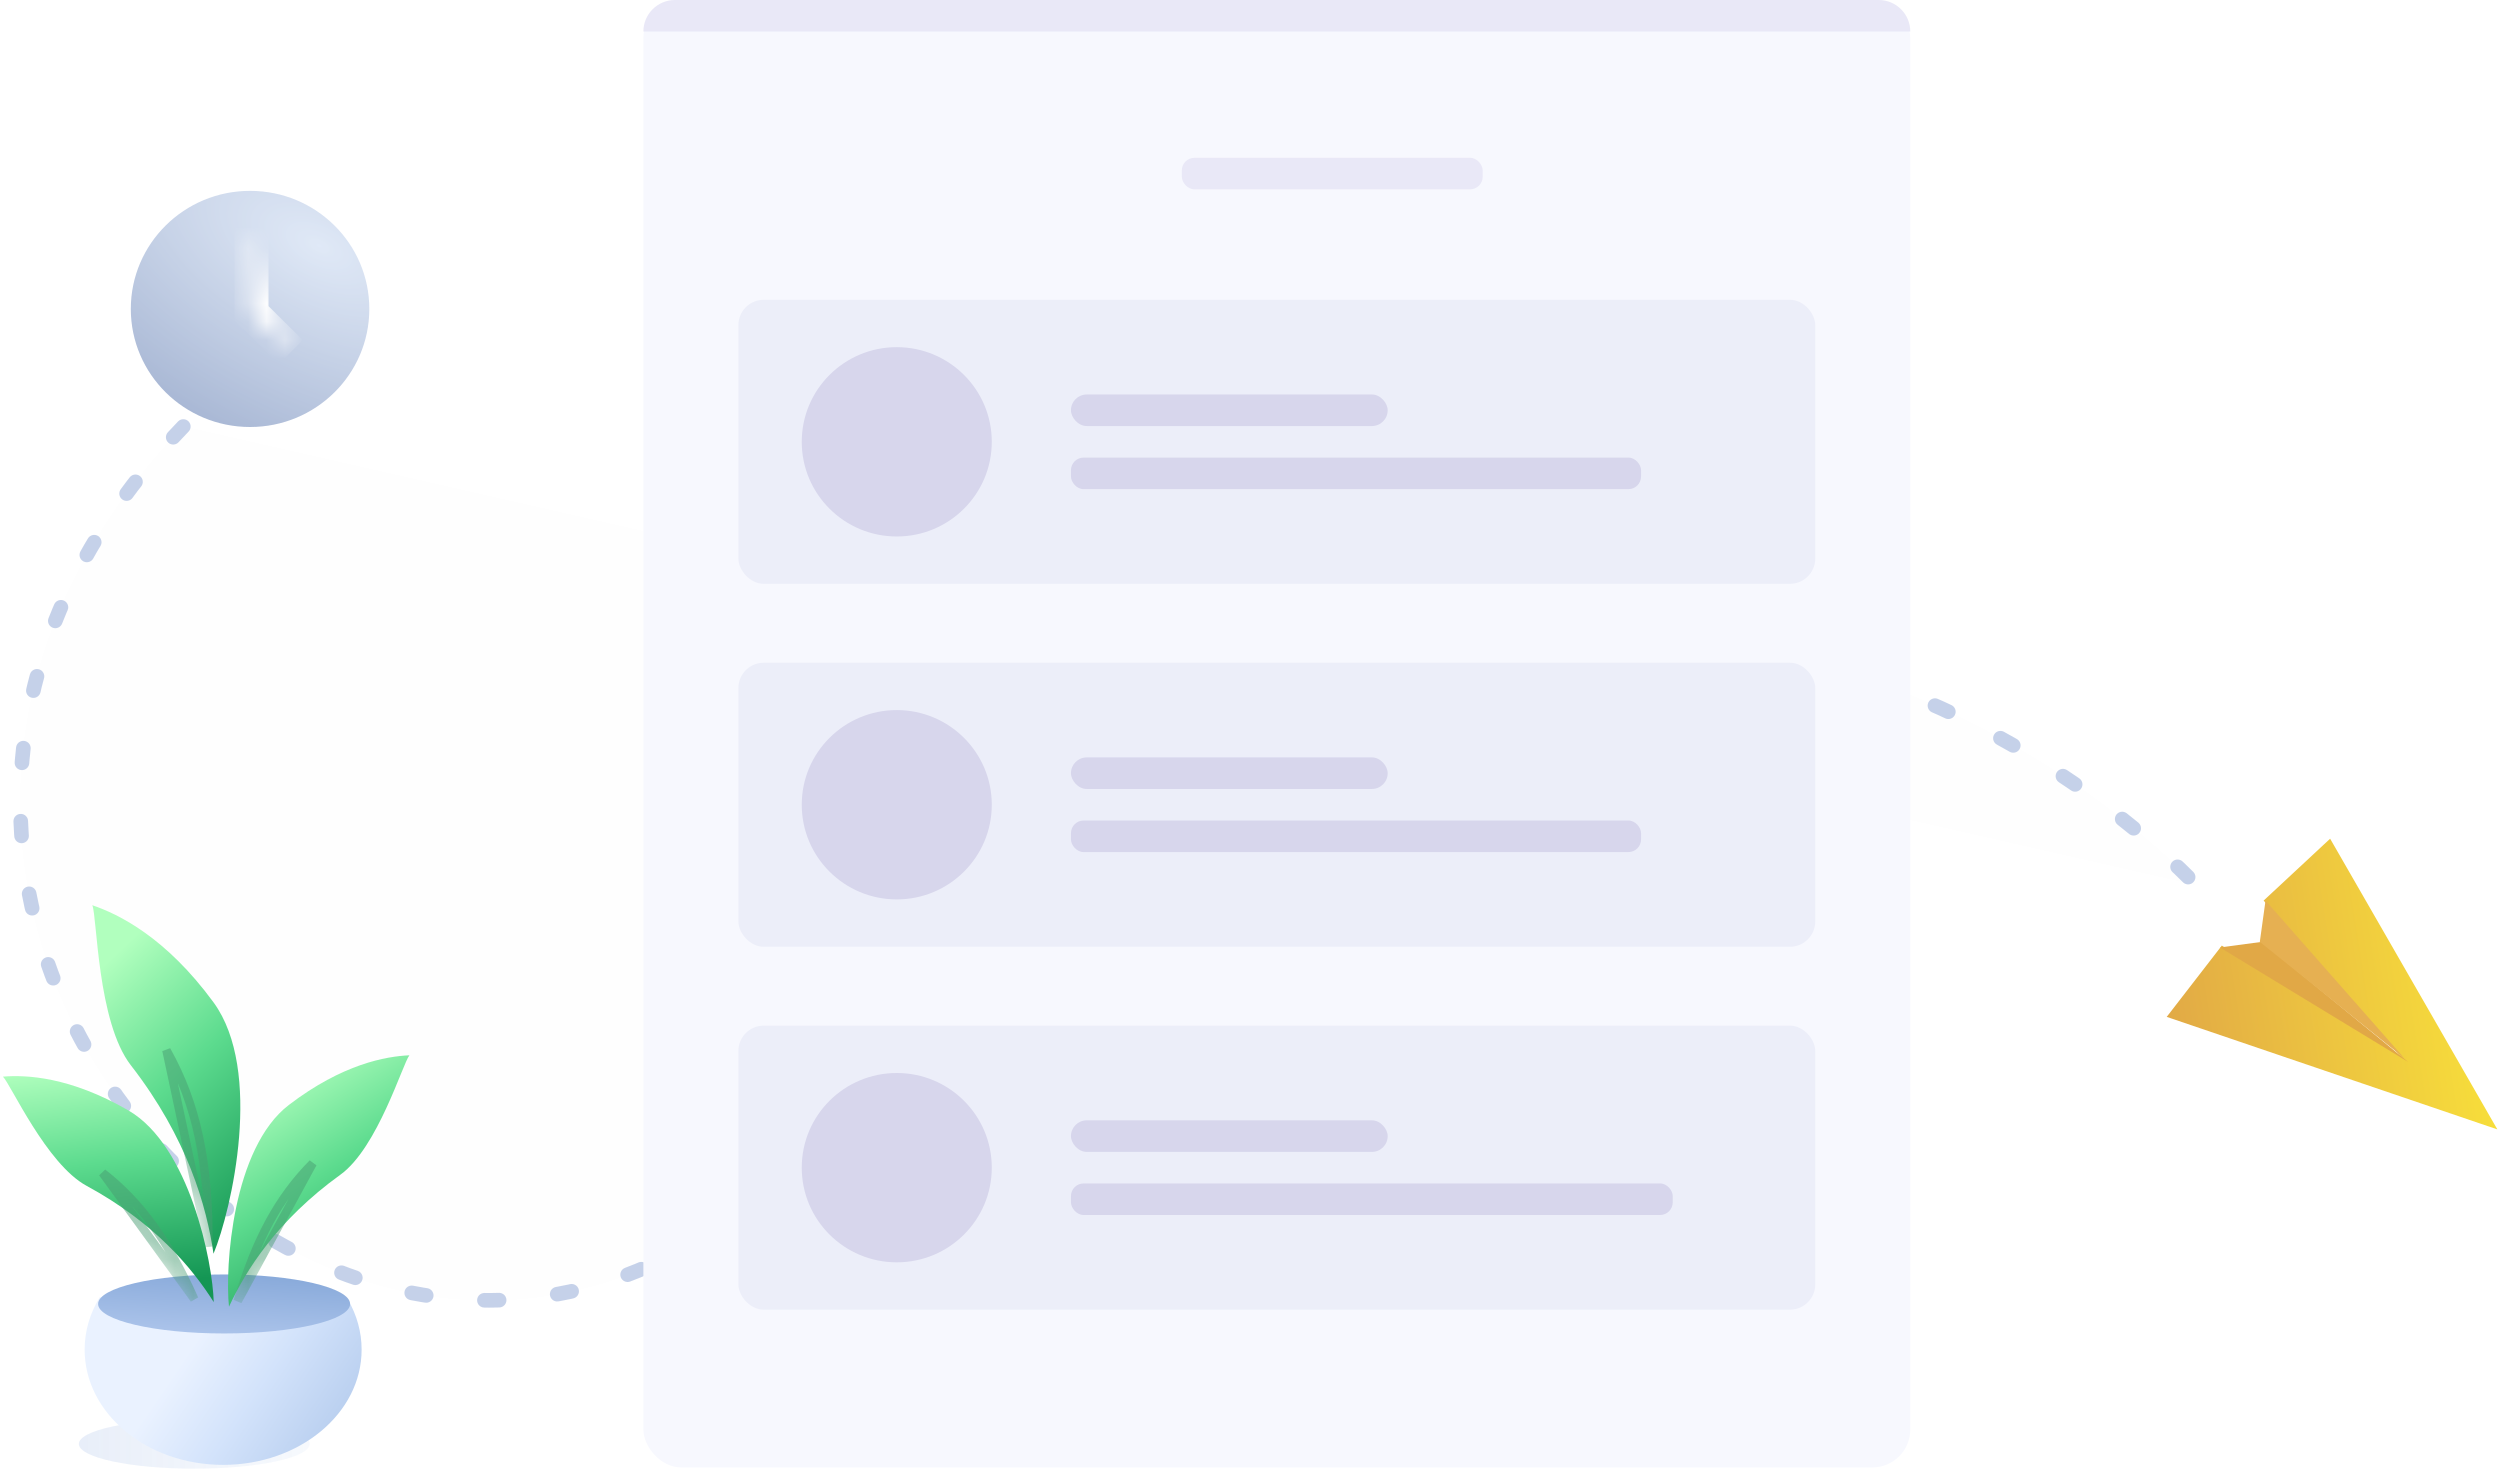 <svg width="136" height="80" viewBox="0 0 136 80" fill="none" xmlns="http://www.w3.org/2000/svg">
<g opacity="0.5">
<path fill-rule="evenodd" clip-rule="evenodd" d="M9.972 23.203C-16.454 50.687 22.38 89.562 45.943 60.359C85.636 11.166 119.437 48.13 119.437 48.13" fill="black" fill-opacity="0.01"/>
<path d="M9.972 23.203C-16.454 50.687 22.38 89.562 45.943 60.359C85.636 11.166 119.437 48.13 119.437 48.13" stroke="#8CA4D4" stroke-width="0.796" stroke-linecap="round" stroke-dasharray="0.8 3.18"/>
</g>
<path fill-rule="evenodd" clip-rule="evenodd" d="M117.869 55.318L120.867 51.441L130.584 57.46L123.141 48.992L126.759 45.625L135.856 61.439L117.869 55.318Z" fill="url(#paint0_linear)"/>
<path fill-rule="evenodd" clip-rule="evenodd" d="M120.763 51.542L123.038 51.236L130.997 57.766L120.763 51.542Z" fill="#E1A846"/>
<path fill-rule="evenodd" clip-rule="evenodd" d="M122.934 51.236L123.244 48.992L130.79 57.562L122.934 51.236Z" fill="#E6B052"/>
<path opacity="0.3" fill-rule="evenodd" clip-rule="evenodd" d="M10.569 77.203C14.036 77.203 16.847 77.806 16.847 78.55C16.847 79.293 14.036 79.896 10.569 79.896C7.101 79.896 4.29 79.293 4.29 78.55C4.29 77.806 7.101 77.203 10.569 77.203Z" fill="url(#paint1_linear)"/>
<path fill-rule="evenodd" clip-rule="evenodd" d="M18.936 70.715C19.408 71.534 19.672 72.452 19.672 73.422C19.672 76.883 16.299 79.689 12.138 79.689C7.977 79.689 4.604 76.883 4.604 73.422C4.604 72.396 4.9 71.427 5.426 70.573C8.763 71.096 15.407 71.062 18.936 70.715Z" fill="url(#paint2_linear)"/>
<mask id="mask0" mask-type="alpha" maskUnits="userSpaceOnUse" x="4" y="70" width="16" height="10">
<path fill-rule="evenodd" clip-rule="evenodd" d="M18.936 70.715C19.408 71.534 19.672 72.452 19.672 73.422C19.672 76.883 16.299 79.689 12.138 79.689C7.977 79.689 4.604 76.883 4.604 73.422C4.604 72.396 4.9 71.427 5.426 70.573C8.763 71.096 15.407 71.062 18.936 70.715Z" fill="white"/>
</mask>
<g mask="url(#mask0)">
</g>
<path fill-rule="evenodd" clip-rule="evenodd" d="M12.191 69.33C15.976 69.33 19.045 70.049 19.045 70.935C19.045 71.822 15.976 72.541 12.191 72.541C8.405 72.541 5.337 71.822 5.337 70.935C5.337 70.049 8.405 69.33 12.191 69.33Z" fill="url(#paint3_linear)"/>
<mask id="mask1" mask-type="alpha" maskUnits="userSpaceOnUse" x="5" y="69" width="15" height="4">
<path fill-rule="evenodd" clip-rule="evenodd" d="M12.191 69.33C15.976 69.33 19.045 70.049 19.045 70.935C19.045 71.822 15.976 72.541 12.191 72.541C8.405 72.541 5.337 71.822 5.337 70.935C5.337 70.049 8.405 69.33 12.191 69.33Z" fill="white"/>
</mask>
<g mask="url(#mask1)">
</g>
<g filter="url(#filter0_i)">
<path fill-rule="evenodd" clip-rule="evenodd" d="M11.615 69.744C11.241 67.18 10.211 63.476 7.115 59.488C5.292 57.138 5.286 51.417 5.022 50.786C6.453 51.273 9.024 52.529 11.615 56.069C14.331 59.781 12.608 67.35 11.615 69.744Z" fill="url(#paint4_linear)"/>
</g>
<mask id="mask2" mask-type="alpha" maskUnits="userSpaceOnUse" x="5" y="50" width="9" height="20">
<path fill-rule="evenodd" clip-rule="evenodd" d="M11.615 69.744C11.241 67.18 10.211 63.476 7.115 59.488C5.292 57.138 5.286 51.417 5.022 50.786C6.453 51.273 9.024 52.529 11.615 56.069C14.331 59.781 12.608 67.35 11.615 69.744Z" fill="white"/>
</mask>
<g mask="url(#mask2)">
<g style="mix-blend-mode:multiply" opacity="0.5">
<path d="M11.333 67.807L9.055 57.133C10.707 60.073 11.371 63.286 11.333 67.807Z" fill="black" fill-opacity="0.01"/>
<path d="M11.333 67.807L9.055 57.133C10.707 60.073 11.371 63.286 11.333 67.807Z" stroke="#489C71" stroke-width="0.463"/>
</g>
</g>
<g filter="url(#filter1_i)">
<path fill-rule="evenodd" clip-rule="evenodd" d="M11.627 72.376C10.47 70.545 8.427 68.063 4.711 66.051C2.521 64.866 0.574 60.505 0.159 60.111C1.416 60.007 3.804 60.109 6.983 61.948C10.316 63.875 11.572 70.22 11.627 72.376Z" fill="url(#paint5_linear)"/>
</g>
<mask id="mask3" mask-type="alpha" maskUnits="userSpaceOnUse" x="0" y="60" width="12" height="13">
<path fill-rule="evenodd" clip-rule="evenodd" d="M11.627 72.376C10.47 70.545 8.427 68.063 4.711 66.051C2.521 64.866 0.574 60.505 0.159 60.111C1.416 60.007 3.804 60.109 6.983 61.948C10.316 63.875 11.572 70.22 11.627 72.376Z" fill="white"/>
</mask>
<g mask="url(#mask3)">
<g style="mix-blend-mode:multiply" opacity="0.5">
<path d="M10.571 70.675L5.58 63.804C7.649 65.416 9.158 67.516 10.571 70.675Z" fill="black" fill-opacity="0.01"/>
<path d="M10.571 70.675L5.58 63.804C7.649 65.416 9.158 67.516 10.571 70.675Z" stroke="#489C71" stroke-width="0.463"/>
</g>
</g>
<g filter="url(#filter2_i)">
<path fill-rule="evenodd" clip-rule="evenodd" d="M12.457 72.627C13.369 70.656 15.079 67.924 18.517 65.446C20.542 63.987 21.91 59.395 22.272 58.95C21.006 59.007 18.641 59.414 15.715 61.65C12.648 63.995 12.229 70.473 12.457 72.627Z" fill="url(#paint6_linear)"/>
</g>
<mask id="mask4" mask-type="alpha" maskUnits="userSpaceOnUse" x="12" y="58" width="11" height="15">
<path fill-rule="evenodd" clip-rule="evenodd" d="M12.457 72.627C13.369 70.656 15.079 67.924 18.517 65.446C20.542 63.987 21.91 59.395 22.272 58.95C21.006 59.007 18.641 59.414 15.715 61.65C12.648 63.995 12.229 70.473 12.457 72.627Z" fill="white"/>
</mask>
<g mask="url(#mask4)">
<g style="mix-blend-mode:multiply" opacity="0.5">
<path d="M17.013 63.284L12.931 70.781C13.927 67.444 15.157 65.156 17.013 63.284Z" fill="black" fill-opacity="0.01"/>
<path d="M17.013 63.284L12.931 70.781C13.927 67.444 15.157 65.156 17.013 63.284Z" stroke="#489C71" stroke-width="0.463"/>
</g>
</g>
<g opacity="0.6">
<path fill-rule="evenodd" clip-rule="evenodd" d="M13.604 10.383C17.187 10.383 20.091 13.259 20.091 16.806C20.091 20.353 17.187 23.229 13.604 23.229C10.021 23.229 7.116 20.353 7.116 16.806C7.116 13.259 10.021 10.383 13.604 10.383Z" fill="url(#paint7_radial)"/>
<mask id="mask5" mask-type="alpha" maskUnits="userSpaceOnUse" x="7" y="10" width="14" height="14">
<path fill-rule="evenodd" clip-rule="evenodd" d="M13.604 10.383C17.187 10.383 20.091 13.259 20.091 16.806C20.091 20.353 17.187 23.229 13.604 23.229C10.021 23.229 7.116 20.353 7.116 16.806C7.116 13.259 10.021 10.383 13.604 10.383Z" fill="white"/>
</mask>
<g mask="url(#mask5)">
<mask id="path-22-inside-1" fill="white">
<path fill-rule="evenodd" clip-rule="evenodd" d="M13.683 12.42V17.041L15.819 19.156"/>
</mask>
<path d="M13.683 17.041H12.758V17.427L13.032 17.698L13.683 17.041ZM12.758 12.42V17.041H14.608V12.42H12.758ZM13.032 17.698L15.168 19.813L16.47 18.499L14.334 16.384L13.032 17.698Z" fill="white" mask="url(#path-22-inside-1)"/>
</g>
</g>
<rect x="35" width="68.919" height="79.83" rx="2.068" fill="#F7F8FE"/>
<path d="M35 1.717C35 0.769 35.769 0 36.717 0H102.203C103.151 0 103.919 0.769 103.919 1.717H35Z" fill="#E9E8F7"/>
<rect x="40.169" y="55.795" width="58.581" height="15.451" rx="1.378" fill="#ECEEF9"/>
<rect x="58.26" y="64.379" width="32.737" height="1.717" rx="0.689" fill="#D7D6EC"/>
<rect x="58.26" y="60.946" width="17.23" height="1.717" rx="0.858" fill="#D7D6EC"/>
<path fill-rule="evenodd" clip-rule="evenodd" d="M48.784 68.671C51.638 68.671 53.953 66.365 53.953 63.521C53.953 60.676 51.638 58.371 48.784 58.371C45.929 58.371 43.615 60.676 43.615 63.521C43.615 66.365 45.929 68.671 48.784 68.671Z" fill="#D7D6EC"/>
<rect x="40.169" y="36.053" width="58.581" height="15.451" rx="1.378" fill="#ECEEF9"/>
<rect x="58.26" y="44.636" width="31.014" height="1.717" rx="0.689" fill="#D7D6EC"/>
<rect x="58.26" y="41.203" width="17.23" height="1.717" rx="0.858" fill="#D7D6EC"/>
<path fill-rule="evenodd" clip-rule="evenodd" d="M48.784 48.928C51.638 48.928 53.953 46.623 53.953 43.778C53.953 40.934 51.638 38.628 48.784 38.628C45.929 38.628 43.615 40.934 43.615 43.778C43.615 46.623 45.929 48.928 48.784 48.928Z" fill="#D7D6EC"/>
<rect x="40.169" y="16.309" width="58.581" height="15.451" rx="1.378" fill="#ECEEF9"/>
<rect x="58.26" y="24.893" width="31.014" height="1.717" rx="0.689" fill="#D7D6EC"/>
<rect x="58.26" y="21.46" width="17.23" height="1.717" rx="0.858" fill="#D7D6EC"/>
<path fill-rule="evenodd" clip-rule="evenodd" d="M48.784 29.185C51.638 29.185 53.953 26.879 53.953 24.035C53.953 21.191 51.638 18.885 48.784 18.885C45.929 18.885 43.615 21.191 43.615 24.035C43.615 26.879 45.929 29.185 48.784 29.185Z" fill="#D7D6EC"/>
<rect x="64.291" y="8.584" width="16.368" height="1.717" rx="0.689" fill="#E9E8F7"/>
<defs>
<filter id="filter0_i" x="5.022" y="49.244" width="8.052" height="20.5" filterUnits="userSpaceOnUse" color-interpolation-filters="sRGB">
<feFlood flood-opacity="0" result="BackgroundImageFix"/>
<feBlend mode="normal" in="SourceGraphic" in2="BackgroundImageFix" result="shape"/>
<feColorMatrix in="SourceAlpha" type="matrix" values="0 0 0 0 0 0 0 0 0 0 0 0 0 0 0 0 0 0 127 0" result="hardAlpha"/>
<feOffset dy="-1.542"/>
<feGaussianBlur stdDeviation="1.696"/>
<feComposite in2="hardAlpha" operator="arithmetic" k2="-1" k3="1"/>
<feColorMatrix type="matrix" values="0 0 0 0 0.221 0 0 0 0 0.779 0 0 0 0 0.61 0 0 0 1 0"/>
<feBlend mode="normal" in2="shape" result="effect1_innerShadow"/>
</filter>
<filter id="filter1_i" x="0.159" y="58.541" width="11.468" height="13.835" filterUnits="userSpaceOnUse" color-interpolation-filters="sRGB">
<feFlood flood-opacity="0" result="BackgroundImageFix"/>
<feBlend mode="normal" in="SourceGraphic" in2="BackgroundImageFix" result="shape"/>
<feColorMatrix in="SourceAlpha" type="matrix" values="0 0 0 0 0 0 0 0 0 0 0 0 0 0 0 0 0 0 127 0" result="hardAlpha"/>
<feOffset dy="-1.542"/>
<feGaussianBlur stdDeviation="1.696"/>
<feComposite in2="hardAlpha" operator="arithmetic" k2="-1" k3="1"/>
<feColorMatrix type="matrix" values="0 0 0 0 0.221 0 0 0 0 0.779 0 0 0 0 0.61 0 0 0 1 0"/>
<feBlend mode="normal" in2="shape" result="effect1_innerShadow"/>
</filter>
<filter id="filter2_i" x="12.405" y="57.409" width="9.867" height="15.218" filterUnits="userSpaceOnUse" color-interpolation-filters="sRGB">
<feFlood flood-opacity="0" result="BackgroundImageFix"/>
<feBlend mode="normal" in="SourceGraphic" in2="BackgroundImageFix" result="shape"/>
<feColorMatrix in="SourceAlpha" type="matrix" values="0 0 0 0 0 0 0 0 0 0 0 0 0 0 0 0 0 0 127 0" result="hardAlpha"/>
<feOffset dy="-1.542"/>
<feGaussianBlur stdDeviation="1.696"/>
<feComposite in2="hardAlpha" operator="arithmetic" k2="-1" k3="1"/>
<feColorMatrix type="matrix" values="0 0 0 0 0.221 0 0 0 0 0.779 0 0 0 0 0.61 0 0 0 1 0"/>
<feBlend mode="normal" in2="shape" result="effect1_innerShadow"/>
</filter>
<linearGradient id="paint0_linear" x1="119.074" y1="65.567" x2="138.372" y2="62.517" gradientUnits="userSpaceOnUse">
<stop stop-color="#E1A846"/>
<stop offset="1" stop-color="#FAE539"/>
</linearGradient>
<linearGradient id="paint1_linear" x1="17.056" y1="77.099" x2="4.186" y2="77.099" gradientUnits="userSpaceOnUse">
<stop stop-color="#D9E5F6" stop-opacity="0.713"/>
<stop offset="1" stop-color="#B2C6EA"/>
</linearGradient>
<linearGradient id="paint2_linear" x1="22.24" y1="76.174" x2="12.81" y2="69.756" gradientUnits="userSpaceOnUse">
<stop stop-color="#ACC5E9"/>
<stop offset="0.627" stop-color="#D3E3FB"/>
<stop offset="1" stop-color="#EAF2FF"/>
</linearGradient>
<linearGradient id="paint3_linear" x1="5.756" y1="68.588" x2="5.428" y2="73.895" gradientUnits="userSpaceOnUse">
<stop stop-color="#86A8D9"/>
<stop offset="1" stop-color="#BCD0F2"/>
</linearGradient>
<linearGradient id="paint4_linear" x1="3.656" y1="55.928" x2="14.785" y2="67.698" gradientUnits="userSpaceOnUse">
<stop stop-color="#B1FFBE"/>
<stop offset="0.444" stop-color="#5CDB8E"/>
<stop offset="1" stop-color="#149654"/>
</linearGradient>
<linearGradient id="paint5_linear" x1="3.493" y1="59.47" x2="5.079" y2="71.846" gradientUnits="userSpaceOnUse">
<stop stop-color="#B1FFBE"/>
<stop offset="0.444" stop-color="#5CDB8E"/>
<stop offset="1" stop-color="#149654"/>
</linearGradient>
<linearGradient id="paint6_linear" x1="10.662" y1="62.571" x2="17.962" y2="74.145" gradientUnits="userSpaceOnUse">
<stop stop-color="#B1FFBE"/>
<stop offset="0.444" stop-color="#5CDB8E"/>
<stop offset="1" stop-color="#149654"/>
</linearGradient>
<radialGradient id="paint7_radial" cx="0" cy="0" r="1" gradientUnits="userSpaceOnUse" gradientTransform="translate(17.368 13.374) rotate(117.361) scale(11.213 21.193)">
<stop stop-color="#CBDAF1"/>
<stop offset="1" stop-color="#7089B9"/>
</radialGradient>
</defs>
</svg>
